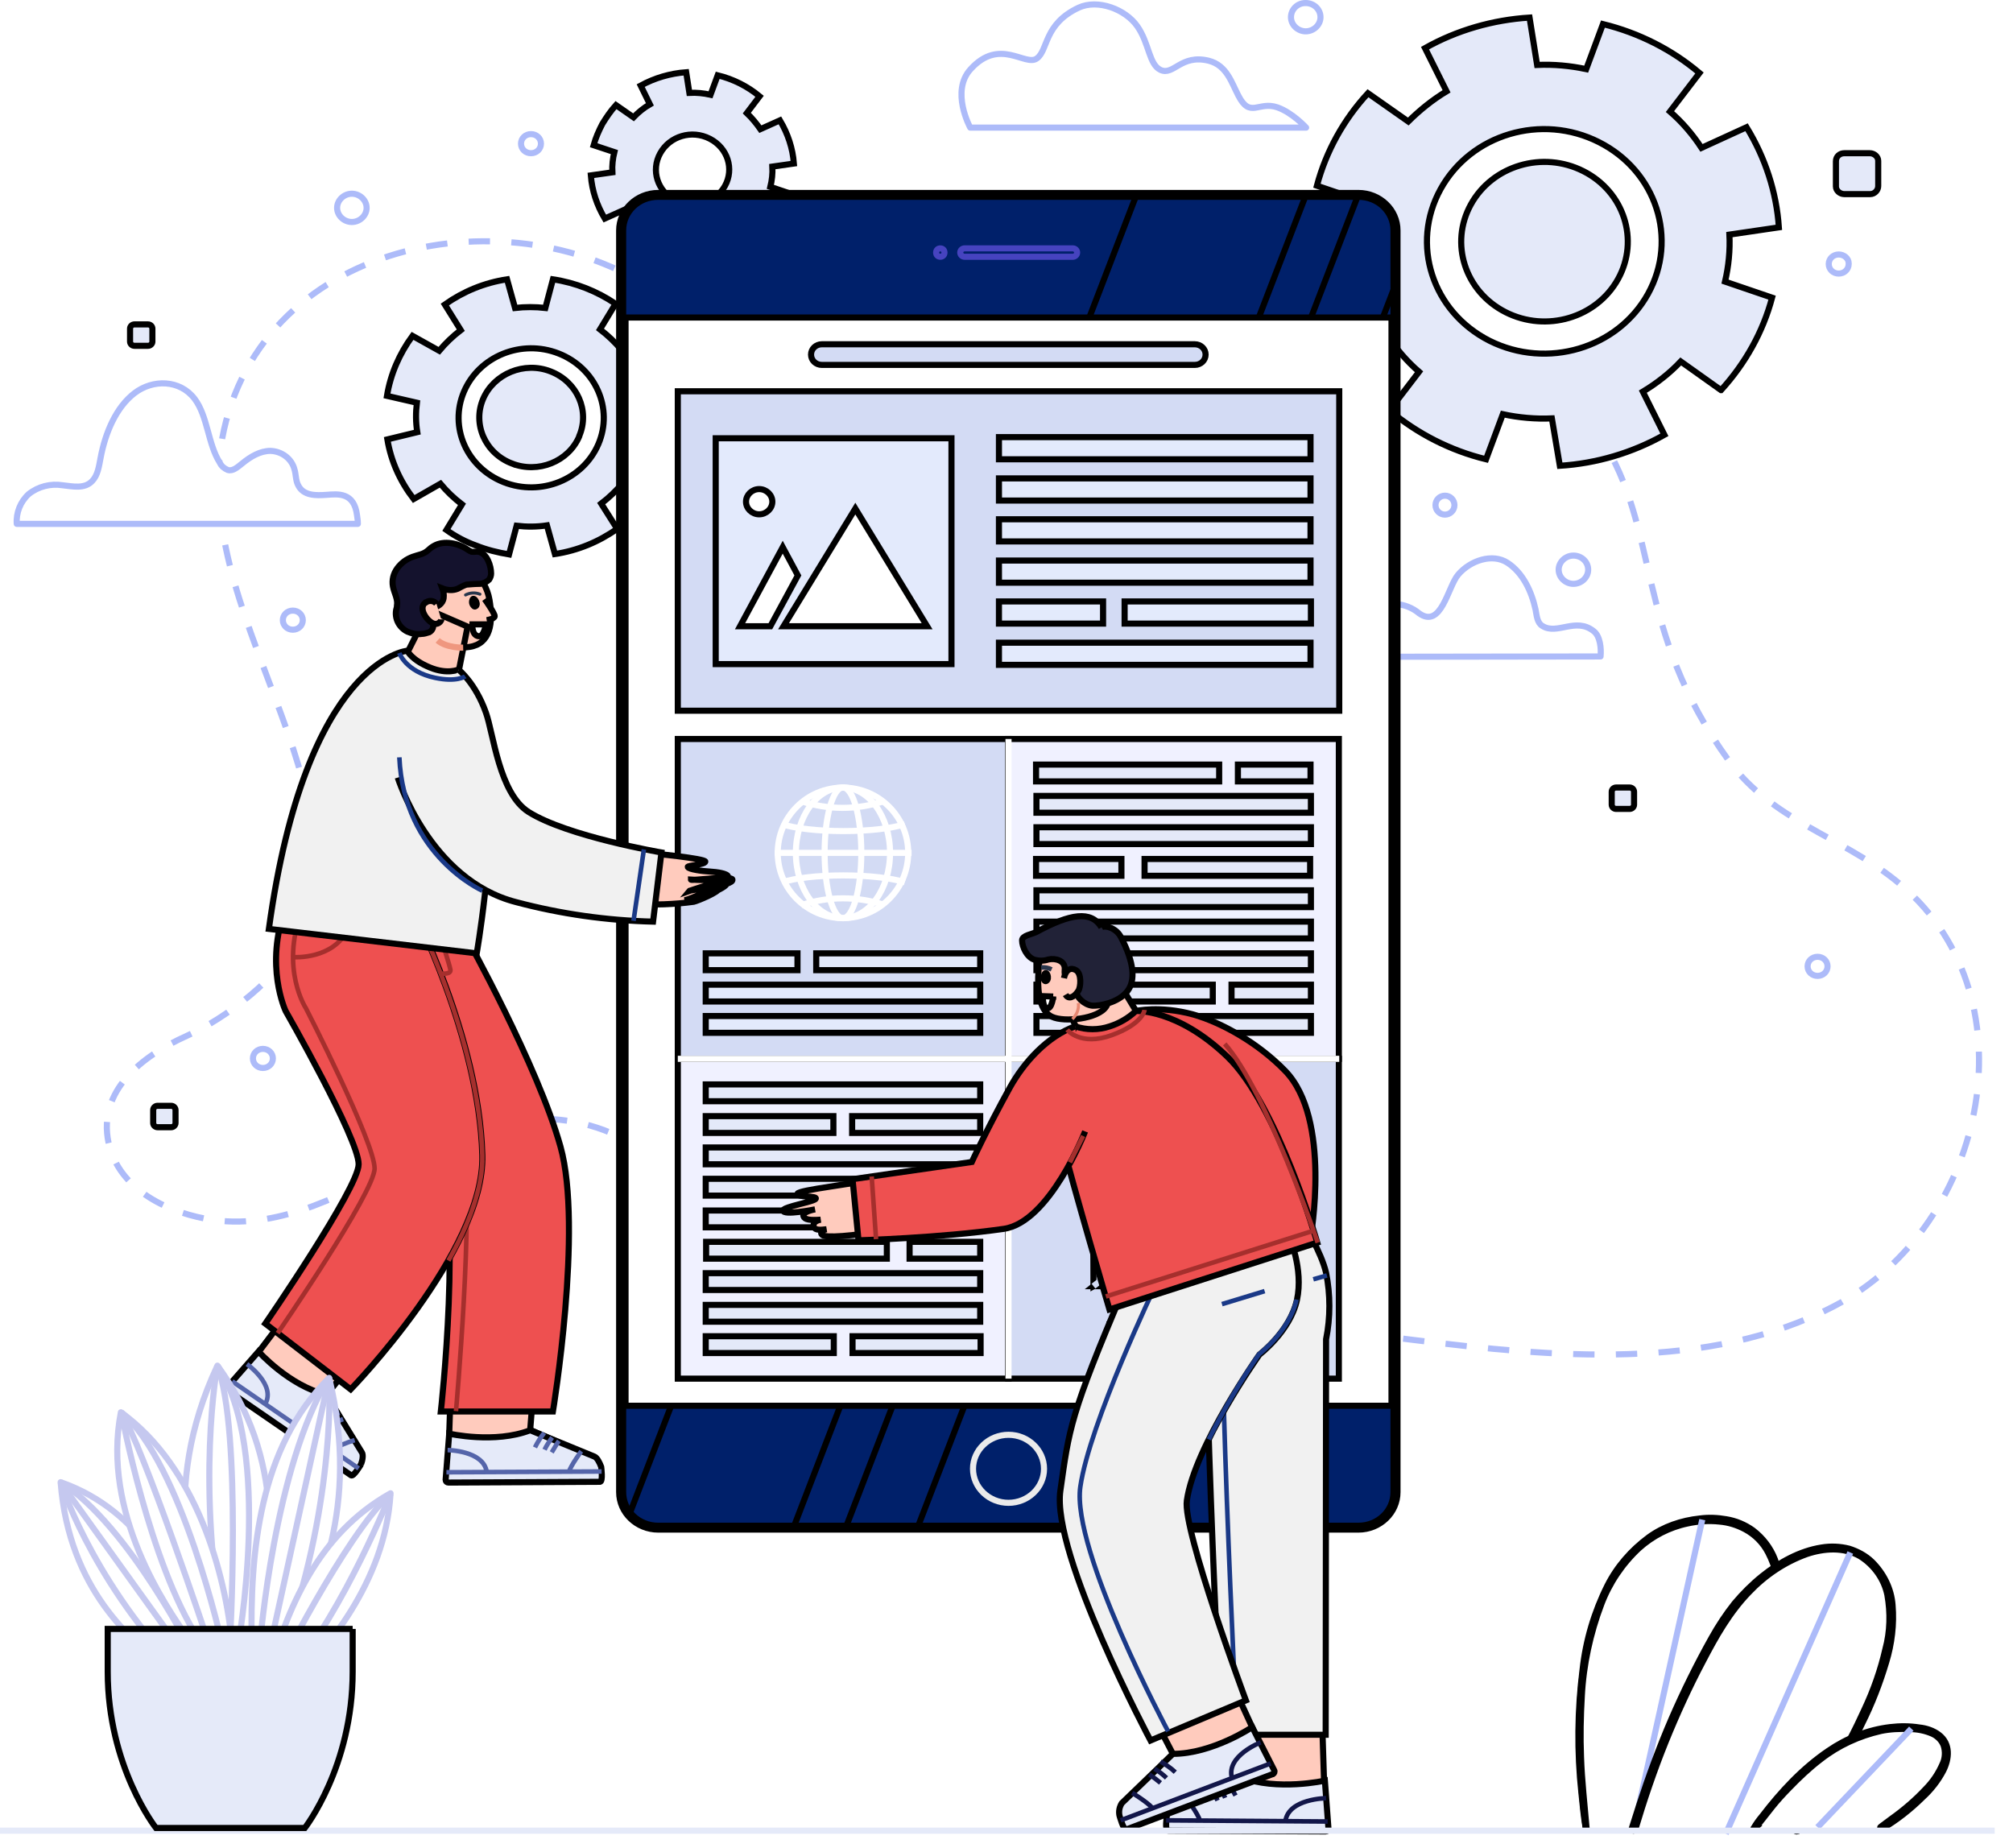 <svg width="330" height="303" xmlns="http://www.w3.org/2000/svg" xmlns:xlink="http://www.w3.org/1999/xlink">
 <style type="text/css">.st0{fill:none;stroke:#ADBBF9;stroke-linejoin:round;stroke-dasharray:3.5,3.5;}
	.st1{fill:#E4E9F9;}
	.st2{fill:#FFFFFF;stroke:#ADBBF9;stroke-linejoin:round;}
	.st3{fill:none;stroke:#ADBBF9;stroke-linejoin:round;}
	.st4{fill:#00206A;}
	.st5{fill:#0948B3;}
	.st6{fill:none;stroke:#EBEBEB;stroke-miterlimit:10;}
	.st7{clip-path:url(#SVGID_2_);}
	.st8{fill:url(#SVGID_3_);}
	.st9{fill:url(#SVGID_4_);}
	.st10{fill:#FFFFFF;}
	.st11{fill:none;stroke:#4643BF;stroke-miterlimit:10;}
	.st12{fill:#D3DBF4;}
	.st13{fill:none;stroke:#FFFFFF;stroke-miterlimit:10;}
	.st14{fill:#E3EAFC;}
	.st15{fill:#F0F1FF;}
	.st16{fill:#C2CFEF;}
	.st17{fill:none;stroke:#D3DBF4;stroke-miterlimit:10;}
	.st18{fill:#FFCBBD;}
	.st19{fill:#E5EAF9;}
	.st20{fill:none;stroke:#121649;stroke-width:0.75;stroke-miterlimit:10;}
	.st21{fill:#F1F1F1;}
	.st22{fill:none;stroke:#1A3987;stroke-width:0.75;stroke-miterlimit:10;}
	.st23{fill:#212237;}
	.st24{fill:none;stroke:#E88872;stroke-width:0.5;stroke-linejoin:round;}
	.st25{fill:#28364C;}
	.st26{fill:none;stroke:#28364C;stroke-width:0.75;stroke-miterlimit:10;}
	.st27{fill:#EE5050;}
	.st28{fill:none;stroke:#A52F2D;stroke-width:0.75;stroke-miterlimit:10;}
	.st29{fill:none;stroke:#5565AA;stroke-width:0.75;stroke-miterlimit:10;}
	.st30{fill-rule:evenodd;clip-rule:evenodd;fill:#FFCBBB;}
	.st31{fill:none;stroke:#28364C;stroke-width:0.5;stroke-linecap:round;stroke-linejoin:round;}
	.st32{fill:none;stroke:#EF977F;stroke-miterlimit:10;}
	.st33{fill:#14122D;}
	.st34{fill:#FFCBBB;}
	.st35{fill:#ADBBF9;}
	.st36{fill:none;stroke:#E5EAF9;stroke-miterlimit:10;}
	.st37{fill:#FFFFFF;stroke:#C5C8EF;stroke-linejoin:round;}
	.st38{fill:none;stroke:#C5C8EF;stroke-linejoin:round;}</style>
 <g>
  <title>background</title>
  <rect fill="none" id="canvas_background" height="305" width="332" y="-1" x="-1"/>
 </g>
 <g>
  <title>Layer 1</title>
  <g stroke="null" id="Screen">
   <path stroke="null" id="svg_1" d="m117.72,205.766c-3.793,-12.465 -14.519,-22.049 -28.449,-22.362c-8.11,-0.188 -15.892,3.132 -22.825,6.89c-9.287,5.136 -20.274,11.275 -31.392,9.709c-7.129,-1.002 -15.565,-4.823 -17.266,-12.716c-1.766,-8.394 5.297,-14.094 12.818,-17.476c6.475,-2.881 15.565,-9.772 18.443,-16.349c11.51,-26.183 -20.732,-56.061 -11.576,-85.877c9.548,-31.194 53.563,-36.455 75.733,-15.284c2.158,2.004 4.12,4.197 5.951,6.514c4.513,5.763 7.194,13.593 13.472,17.852c8.11,5.575 18.704,3.821 27.468,0.501c16.742,-6.326 21.19,-10.523 37.54,-17.351c11.772,-4.886 26.291,-9.27 39.502,-4.948c9.483,3.132 19.947,8.769 25.244,16.85c9.875,15.158 5.428,31.444 20.993,52.929c7.063,9.772 18.312,12.465 27.206,19.543c23.217,18.228 15.434,56.75 -9.875,69.904c-20.797,10.836 -46.369,8.331 -68.866,5.575c-1.7,-0.188 -3.466,-0.438 -5.167,-0.689" class="st0"/>
   <path stroke="null" id="svg_2" d="m282.136,63.953c3.989,-4.385 6.867,-9.521 8.371,-15.158l-7.717,-2.631c0.589,-2.506 0.85,-5.136 0.719,-7.705l8.11,-1.19c-0.392,-5.763 -2.224,-11.4 -5.297,-16.411l-7.39,3.382c-1.439,-2.192 -3.139,-4.197 -5.167,-5.951l4.84,-6.326c-4.513,-3.821 -9.941,-6.577 -15.827,-8.018l-2.747,7.391c-2.616,-0.564 -5.363,-0.814 -8.044,-0.689l-1.243,-7.767c-6.017,0.376 -11.903,2.067 -17.135,5.011l3.532,7.078c-2.289,1.378 -4.382,3.069 -6.278,4.948l-6.605,-4.635c-3.989,4.322 -6.867,9.521 -8.371,15.158l7.717,2.631c-0.589,2.506 -0.85,5.136 -0.719,7.705l-8.11,1.19c0.392,5.763 2.224,11.4 5.297,16.411l7.39,-3.382c1.439,2.192 3.139,4.197 5.167,5.951l-4.84,6.326c4.578,3.821 9.941,6.577 15.827,8.018l2.747,-7.391c2.616,0.564 5.363,0.814 8.044,0.689l1.308,7.767c6.017,-0.376 11.903,-2.13 17.135,-5.074l-3.532,-7.078c2.289,-1.378 4.382,-3.007 6.213,-4.948l6.605,4.698zm-37.932,-8.08c-9.418,-4.761 -13.015,-15.847 -8.044,-24.867s16.546,-12.465 25.964,-7.705s13.015,15.847 8.044,24.867c0,0 0,0 0,0c-4.97,8.957 -16.546,12.402 -25.964,7.705zm2.616,-4.698c-6.671,-3.382 -9.221,-11.275 -5.69,-17.664s11.772,-8.832 18.443,-5.45c6.671,3.382 9.221,11.275 5.69,17.664c0,0 0,0 0,0c-3.532,6.389 -11.772,8.832 -18.443,5.45c0,0 0,0 0,0z" class="st1"/>
   <path stroke="null" id="svg_3" d="m106.471,81.742c2.158,-2.944 3.597,-6.264 4.186,-9.834l-4.905,-1.19c0.196,-1.629 0.196,-3.195 -0.065,-4.823l4.905,-1.253c-0.589,-3.57 -2.093,-6.89 -4.316,-9.772l-4.382,2.506c-1.046,-1.253 -2.224,-2.38 -3.532,-3.382l2.551,-4.197c-3.074,-2.067 -6.54,-3.445 -10.268,-4.009l-1.243,4.698c-1.635,-0.188 -3.335,-0.188 -4.97,0l-1.308,-4.698c-3.728,0.564 -7.194,2.004 -10.202,4.134l2.616,4.197c-1.308,1.002 -2.485,2.13 -3.532,3.382l-4.382,-2.443c-2.158,2.944 -3.597,6.264 -4.186,9.834l4.905,1.127c-0.196,1.629 -0.196,3.195 0.065,4.823l-4.905,1.19c0.589,3.57 2.093,6.89 4.316,9.772l4.382,-2.506c1.046,1.253 2.224,2.38 3.532,3.382l-2.551,4.197c1.504,1.065 3.139,1.942 4.905,2.568c1.7,0.689 3.532,1.127 5.363,1.441l1.243,-4.698c1.635,0.188 3.335,0.188 4.97,-0.063l1.308,4.698c3.728,-0.564 7.194,-2.004 10.202,-4.134l-2.616,-4.134c1.308,-1.002 2.485,-2.13 3.532,-3.382l4.382,2.568zm-23.871,-2.693c-6.082,-2.38 -9.025,-9.02 -6.54,-14.845s9.418,-8.644 15.5,-6.264s9.025,9.02 6.54,14.845c0,0 0,0 0,0c-2.485,5.825 -9.418,8.644 -15.5,6.264zm1.308,-3.069c-4.382,-1.691 -6.475,-6.452 -4.709,-10.586s6.736,-6.201 11.053,-4.51c4.382,1.691 6.475,6.452 4.709,10.586c0,0 0,0 0,0.063l0,0c-1.766,4.134 -6.736,6.139 -11.053,4.447z" class="st1"/>
   <path stroke="null" id="svg_4" d="m126.026,38.334c0.85,-0.94 1.635,-1.942 2.224,-3.069c0.589,-1.127 1.046,-2.318 1.373,-3.508l-3.335,-1.127c0.262,-1.065 0.392,-2.192 0.327,-3.32l3.532,-0.501c-0.196,-2.506 -0.981,-4.886 -2.289,-7.078l-3.205,1.441c-0.654,-0.94 -1.373,-1.817 -2.224,-2.631l2.093,-2.756c-1.962,-1.629 -4.316,-2.819 -6.867,-3.445l-1.177,3.195c-1.112,-0.251 -2.289,-0.376 -3.466,-0.313l-0.523,-3.382c-2.616,0.188 -5.167,0.94 -7.456,2.192l1.504,3.069c-0.981,0.564 -1.897,1.315 -2.681,2.13l-2.878,-2.004c-0.85,0.94 -1.57,2.004 -2.224,3.069c-0.589,1.127 -1.112,2.318 -1.439,3.508l3.401,1.127c-0.262,1.065 -0.392,2.192 -0.327,3.32l-3.532,0.501c0.196,2.506 0.981,4.886 2.289,7.078l3.205,-1.441c0.589,0.94 1.373,1.817 2.224,2.568l-2.158,2.756c1.962,1.691 4.316,2.881 6.867,3.508l1.177,-3.257c1.112,0.251 2.289,0.376 3.466,0.313l0.523,3.382c2.616,-0.188 5.101,-0.94 7.39,-2.192l-1.504,-3.069c0.981,-0.564 1.897,-1.315 2.681,-2.13l3.008,2.067zm-15.304,-5.45c-2.943,-1.503 -4.055,-4.948 -2.485,-7.767c1.57,-2.819 5.167,-3.884 8.11,-2.38c2.943,1.503 4.055,4.948 2.485,7.767l0,0c-1.57,2.756 -5.167,3.821 -8.11,2.38z" class="st1"/>
   <path stroke="null" id="svg_5" d="m58.664,85.813c0,-0.438 -0.065,-0.877 -0.131,-1.315c-0.458,-3.884 -3.205,-3.508 -4.97,-3.382s-3.859,0.188 -4.709,-1.629c-0.392,-0.752 -0.327,-1.754 -0.589,-2.568c-0.458,-1.754 -2.093,-2.944 -3.924,-3.007c-1.7,0 -3.27,0.94 -4.643,2.067c-0.719,0.564 -1.504,1.315 -2.354,1.065c-0.589,-0.251 -1.046,-0.626 -1.308,-1.19c-1.962,-3.069 -1.962,-7.579 -4.12,-10.461c-2.42,-3.195 -6.867,-3.257 -9.875,-0.94s-4.774,6.452 -5.559,10.649c-0.262,1.378 -0.458,2.819 -1.373,3.758c-1.243,1.315 -3.139,0.877 -4.84,0.689c-1.962,-0.313 -3.989,0.188 -5.559,1.441c-1.373,1.253 -2.093,3.069 -1.962,4.886l55.917,0l0,-0.063z" class="st2"/>
   <path stroke="null" id="svg_6" d="m159.053,20.92l55.067,0c0,0 -2.224,-2.443 -4.709,-3.32c-3.139,-1.065 -4.447,1.879 -6.409,-1.942c-1.112,-2.13 -1.897,-4.948 -4.84,-5.7c-4.578,-1.127 -5.755,2.506 -7.913,1.503c-1.897,-0.877 -1.831,-4.322 -3.793,-7.141s-6.475,-4.51 -9.614,-3.069c-5.755,2.693 -4.97,6.953 -6.867,8.331s-6.082,-3.508 -10.856,1.754c-3.335,3.633 -0.065,9.584 -0.065,9.584z" class="st2"/>
   <path stroke="null" id="svg_7" d="m216.474,2.818c0,1.253 -1.112,2.318 -2.42,2.318s-2.42,-1.065 -2.42,-2.318c0,0 0,0 0,0c0,-1.253 1.046,-2.318 2.354,-2.318c0,0 0.065,0 0.065,0l0,0c1.308,0 2.42,1.002 2.42,2.318c0,0 0,0 0,0z" class="st3"/>
   <path stroke="null" id="svg_8" d="m260.357,93.393c0,1.253 -1.112,2.318 -2.42,2.318c-1.308,0 -2.42,-1.065 -2.42,-2.318c0,-1.253 1.112,-2.318 2.42,-2.318l0,0c1.308,0 2.42,1.002 2.42,2.318c0,0 0,0 0,0z" class="st3"/>
   <path stroke="null" id="svg_9" d="m60.103,34.074c0,1.253 -1.112,2.318 -2.42,2.318c-1.308,0 -2.42,-1.065 -2.42,-2.318s1.112,-2.318 2.42,-2.318l0,0l0,0c1.308,0 2.42,1.065 2.42,2.318z" class="st3"/>
   <path stroke="null" id="svg_10" d="m88.682,23.551c0,0.877 -0.719,1.566 -1.635,1.566s-1.635,-0.689 -1.635,-1.566s0.719,-1.566 1.635,-1.566l0,0c0.916,0 1.635,0.689 1.635,1.566z" class="st3"/>
   <circle stroke="null" id="svg_11" r="1.554" cy="82.807" cx="236.879" class="st3"/>
   <path stroke="null" id="svg_12" d="m303.064,43.282c0,0.877 -0.719,1.566 -1.635,1.566s-1.635,-0.689 -1.635,-1.566s0.719,-1.566 1.635,-1.566c0.85,0 1.635,0.626 1.635,1.441c0,0.063 0,0.063 0,0.125z" class="st3"/>
   <path stroke="null" id="svg_13" d="m299.597,158.411c0,0.877 -0.719,1.566 -1.635,1.566s-1.635,-0.689 -1.635,-1.566s0.719,-1.566 1.635,-1.566c0.916,0 1.635,0.689 1.635,1.566c0,0 0,0 0,0z" class="st3"/>
   <path stroke="null" id="svg_14" d="m44.734,173.507c0,0.877 -0.719,1.566 -1.635,1.566s-1.635,-0.689 -1.635,-1.566s0.719,-1.566 1.635,-1.566l0,0c0.916,0 1.635,0.689 1.635,1.566c0,0 0,0 0,0z" class="st3"/>
   <path stroke="null" id="svg_15" d="m49.639,101.661c0,0.877 -0.719,1.566 -1.635,1.566s-1.635,-0.689 -1.635,-1.566s0.719,-1.566 1.635,-1.566l0,0c0.916,0 1.635,0.689 1.635,1.566c0,0 0,0 0,0z" class="st3"/>
   <path stroke="null" id="svg_16" d="m25.833,181.274l2.224,0c0.392,0 0.719,0.313 0.719,0.689l0,2.13c0,0.376 -0.327,0.689 -0.719,0.689l-2.224,0c-0.392,0 -0.719,-0.313 -0.719,-0.689l0,-2.13c0,-0.376 0.327,-0.689 0.719,-0.689z" class="st1"/>
   <path stroke="null" id="svg_17" d="m22.04,53.179l2.224,0c0.392,0 0.719,0.313 0.719,0.689l0,2.13c0,0.376 -0.327,0.689 -0.719,0.689l-2.224,0c-0.392,0 -0.719,-0.313 -0.719,-0.689l0,-2.13c0,-0.376 0.327,-0.689 0.719,-0.689z" class="st1"/>
   <path stroke="null" id="svg_18" d="m302.344,25.117l4.186,0c0.719,0 1.373,0.564 1.373,1.253c0,0 0,0.063 0,0.063l0,4.071c0,0.689 -0.589,1.315 -1.308,1.315c0,0 -0.065,0 -0.065,0l-4.186,0c-0.719,0 -1.373,-0.564 -1.373,-1.253c0,0 0,-0.063 0,-0.063l0,-4.071c0,-0.752 0.589,-1.315 1.373,-1.315z" class="st1"/>
   <path stroke="null" id="svg_19" d="m264.935,129.096l2.224,0c0.392,0 0.719,0.313 0.719,0.689l0,2.13c0,0.376 -0.327,0.689 -0.719,0.689l-2.224,0c-0.392,0 -0.719,-0.313 -0.719,-0.689l0,-2.13c0,-0.376 0.327,-0.689 0.719,-0.689z" class="st1"/>
   <path stroke="null" id="svg_20" d="m217.128,107.674c0,-0.313 0.065,-0.626 0.065,-0.94c0.392,-2.756 2.616,-2.568 4.055,-2.443s3.205,0.125 3.859,-1.19c0.196,-0.626 0.392,-1.253 0.458,-1.879c0.523,-1.315 1.831,-2.192 3.27,-2.192c1.373,0.063 2.747,0.626 3.793,1.503c3.662,2.631 4.709,-4.322 6.409,-6.326c1.962,-2.318 5.624,-3.57 8.11,-1.942s3.924,4.635 4.578,7.642c0.196,1.002 0.262,2.192 1.112,2.693c2.42,1.566 5.494,-1.503 8.437,0.877c1.046,0.814 1.243,2.819 1.112,4.134l-45.257,0.063z" class="st2"/>
   <path stroke="null" id="svg_21" d="m107.91,31.944l114.777,0c3.335,0 6.082,2.568 6.082,5.825c0,0 0,0 0,0l0,206.894c0,3.195 -2.681,5.825 -6.082,5.825c0,0 0,0 0,0l-114.777,0c-3.335,0 -6.082,-2.568 -6.082,-5.825c0,0 0,0 0,0l0,-206.894c0,-3.195 2.747,-5.825 6.082,-5.825z" class="st4"/>
   <path stroke="null" id="svg_22" d="m222.687,32.258c3.205,0 5.755,2.443 5.755,5.512l0,206.832c0,3.069 -2.551,5.512 -5.755,5.512l-114.777,0c-3.205,0 -5.755,-2.443 -5.755,-5.512l0,-206.832c0,-3.069 2.551,-5.512 5.755,-5.512l114.777,0m0,-0.626l-114.777,0c-3.532,0 -6.409,2.756 -6.409,6.139l0,0l0,206.832c0,3.382 2.878,6.139 6.409,6.139l114.777,0c3.532,0 6.409,-2.756 6.409,-6.139l0,-206.832c0,-3.382 -2.878,-6.139 -6.409,-6.139z" class="st5"/>
   <path stroke="null" id="svg_23" d="m171.152,240.78c0,3.069 -2.616,5.575 -5.821,5.575c-3.205,0 -5.821,-2.506 -5.821,-5.575c0,-3.069 2.616,-5.575 5.821,-5.575c0,0 0,0 0,0l0,0c3.205,0 5.821,2.506 5.821,5.575z" class="st6"/>
   <g stroke="null" id="svg_24">
    <defs stroke="null" transform="translate(0,0.5) scale(0.874,0.831) translate(0,-0.5) translate(0,0.602) scale(0.748,0.754) translate(0,-0.602) ">
     <path stroke="null" d="m165,50.2l175.5,0c5.4,0 9.8,4.4 9.8,9.8l0,330.3c0,5.4 -4.4,9.8 -9.8,9.8l-175.5,0c-5.4,0 -9.8,-4.4 -9.8,-9.8l0,-330.3c0,-5.4 4.4,-9.8 9.8,-9.8z" id="SVGID_1_"/>
    </defs>
    <clipPath stroke="null" transform="translate(0,0.5) scale(0.874,0.831) translate(0,-0.5) translate(0,0.602) scale(0.748,0.754) translate(0,-0.602) " id="SVGID_2_">
     <use stroke="null" id="svg_25" xlink:href="#SVGID_1_"/>
    </clipPath>
    <g stroke="null" id="svg_26" class="st7">
     <polygon stroke="null" id="svg_27" points="195.546,7.891 100.062,256.377 127.792,256.377 223.341,7.891 " class="st8"/>
     <polygon stroke="null" id="svg_28" points="231.908,7.891 136.359,256.377 148.131,256.377 243.68,7.891 " class="st9"/>
    </g>
   </g>
   <rect stroke="null" id="svg_29" height="178.394" width="125.568" class="st10" y="52.051" x="102.547"/>
   <path stroke="null" id="svg_30" d="m158.137,40.714l17.723,0c0.392,0 0.719,0.313 0.719,0.689l0,0c0,0.376 -0.327,0.689 -0.719,0.689l-17.723,0c-0.392,0 -0.719,-0.313 -0.719,-0.689l0,0c0,-0.376 0.327,-0.689 0.719,-0.689z" class="st11"/>
   <circle stroke="null" id="svg_31" r="0.684" cy="41.403" cx="154.148" class="st11"/>
   <rect stroke="null" id="svg_32" height="52.428" width="54.217" class="st12" y="121.141" x="111.115"/>
   <circle stroke="null" id="svg_33" r="10.695" cy="139.808" cx="138.19" class="st13"/>
   <ellipse stroke="null" id="svg_34" ry="10.711" rx="7.717" cy="139.808" cx="138.19" class="st13"/>
   <ellipse stroke="null" id="svg_35" ry="10.711" rx="3.008" cy="139.808" cx="138.19" class="st13"/>
   <line stroke="null" id="svg_36" y2="139.808" x2="149.439" y1="139.808" x1="127.007" class="st13"/>
   <path stroke="null" id="svg_37" d="m128.184,144.631c2.158,-0.689 5.821,-1.127 10.072,-1.127s7.913,0.438 10.072,1.127" class="st13"/>
   <path stroke="null" id="svg_38" d="m131.389,148.389c2.158,-0.752 4.513,-1.127 6.802,-1.127c2.289,0 4.578,0.376 6.736,1.065" class="st13"/>
   <path stroke="null" id="svg_39" d="m128.184,135.11c2.158,0.689 5.821,1.127 10.072,1.127s7.913,-0.438 10.072,-1.127" class="st13"/>
   <path stroke="null" id="svg_40" d="m131.389,131.351c4.382,1.441 9.091,1.441 13.472,0" class="st13"/>
   <rect stroke="null" id="svg_41" height="2.756" width="44.995" class="st14" y="161.418" x="115.693"/>
   <rect stroke="null" id="svg_42" height="2.756" width="26.879" class="st14" y="156.281" x="133.808"/>
   <rect stroke="null" id="svg_43" height="2.756" width="15.042" class="st14" y="156.281" x="115.693"/>
   <rect stroke="null" id="svg_44" height="2.756" width="44.995" class="st14" y="166.554" x="115.693"/>
   <rect stroke="null" id="svg_45" height="52.428" width="54.217" class="st15" y="121.141" x="165.266"/>
   <rect stroke="null" id="svg_46" height="2.756" width="44.995" class="st1" y="130.474" x="169.909"/>
   <rect stroke="null" id="svg_47" height="2.756" width="44.995" class="st1" y="135.611" x="169.909"/>
   <rect stroke="null" id="svg_48" height="2.756" width="13.996" class="st1" y="140.81" x="169.844"/>
   <rect stroke="null" id="svg_49" height="2.756" width="27.141" class="st1" y="140.81" x="187.633"/>
   <rect stroke="null" id="svg_50" height="2.756" width="44.995" class="st1" y="145.946" x="169.909"/>
   <rect stroke="null" id="svg_51" height="2.756" width="44.995" class="st1" y="151.082" x="169.909"/>
   <rect stroke="null" id="svg_52" height="2.756" width="44.995" class="st1" y="156.281" x="169.909"/>
   <rect stroke="null" id="svg_53" height="2.756" width="13.015" class="st1" y="161.418" x="201.89"/>
   <rect stroke="null" id="svg_54" height="2.756" width="28.907" class="st1" y="161.418" x="169.909"/>
   <rect stroke="null" id="svg_55" height="2.756" width="44.995" class="st1" y="166.554" x="169.909"/>
   <rect stroke="null" id="svg_56" height="2.756" width="11.903" class="st1" y="125.338" x="202.936"/>
   <rect stroke="null" id="svg_57" height="2.756" width="30.019" class="st1" y="125.338" x="169.844"/>
   <rect stroke="null" id="svg_58" height="52.428" width="54.217" class="st15" y="173.57" x="111.115"/>
   <rect stroke="null" id="svg_59" height="2.756" width="44.995" class="st1" y="213.909" x="115.693"/>
   <rect stroke="null" id="svg_60" height="2.756" width="44.995" class="st1" y="208.71" x="115.693"/>
   <rect stroke="null" id="svg_61" height="2.756" width="11.576" class="st1" y="203.573" x="149.112"/>
   <rect stroke="null" id="svg_62" height="2.756" width="29.626" class="st1" y="203.573" x="115.758"/>
   <rect stroke="null" id="svg_63" height="2.756" width="44.995" class="st1" y="198.437" x="115.693"/>
   <rect stroke="null" id="svg_64" height="2.756" width="44.995" class="st1" y="193.238" x="115.693"/>
   <rect stroke="null" id="svg_65" height="2.756" width="44.995" class="st1" y="188.102" x="115.693"/>
   <rect stroke="null" id="svg_66" height="2.756" width="20.928" class="st1" y="182.965" x="115.693"/>
   <rect stroke="null" id="svg_67" height="2.756" width="20.993" class="st1" y="182.965" x="139.694"/>
   <rect stroke="null" id="svg_68" height="2.756" width="44.995" class="st1" y="177.766" x="115.693"/>
   <rect stroke="null" id="svg_69" height="2.756" width="20.993" class="st1" y="219.045" x="115.693"/>
   <rect stroke="null" id="svg_70" height="2.756" width="20.993" class="st1" y="219.045" x="139.76"/>
   <rect stroke="null" id="svg_71" height="52.428" width="54.217" class="st12" y="173.57" x="165.266"/>
   <polygon stroke="null" id="svg_72" points="203.394,209.649 181.681,209.399 179.196,194.491 205.487,194.428 " class="st16"/>
   <polygon stroke="null" id="svg_73" points="205.487,194.428 179.196,194.491 192.341,184.093 " class="st16"/>
   <rect stroke="null" id="svg_74" height="23.2" width="27.4" class="st10" transform="matrix(0.654,-0.001,0.001,0.626,-0.364,0.508) " y="307.8" x="280.1"/>
   <polygon stroke="null" id="svg_75" points="179.196,194.491 179.261,210.839 192.341,203.197 " class="st14"/>
   <polygon stroke="null" id="svg_76" points="205.487,194.428 205.552,210.777 192.341,203.197 " class="st14"/>
   <polygon stroke="null" id="svg_77" points="205.552,210.777 179.261,210.839 192.341,200.441 " class="st14"/>
   <polyline stroke="null" id="svg_78" points="179.261,210.839 192.341,200.441 205.552,210.777 " class="st17"/>
   <line stroke="null" id="svg_79" y2="194.428" x2="205.487" y1="201.945" x1="194.238" class="st17"/>
   <line stroke="null" id="svg_80" y2="194.491" x2="179.196" y1="201.945" x1="190.51" class="st17"/>
   <rect stroke="null" id="svg_81" height="2.756" width="20.993" class="st14" y="217.103" x="181.877"/>
   <rect stroke="null" id="svg_82" height="52.366" width="108.433" class="st12" y="64.14" x="111.115"/>
   <rect stroke="null" id="svg_83" height="3.633" width="51.077" class="st14" y="71.657" x="163.762"/>
   <rect stroke="null" id="svg_84" height="3.633" width="51.077" class="st14" y="78.422" x="163.762"/>
   <rect stroke="null" id="svg_85" height="3.633" width="51.077" class="st14" y="85.124" x="163.762"/>
   <rect stroke="null" id="svg_86" height="3.633" width="51.077" class="st14" y="91.889" x="163.762"/>
   <rect stroke="null" id="svg_87" height="3.633" width="51.077" class="st14" y="105.356" x="163.762"/>
   <rect stroke="null" id="svg_88" height="3.633" width="30.542" class="st14" y="98.592" x="184.363"/>
   <rect stroke="null" id="svg_89" height="3.633" width="17.069" class="st14" y="98.592" x="163.762"/>
   <rect stroke="null" id="svg_90" height="37.019" width="38.651" class="st14" y="71.845" x="117.328"/>
   <polygon stroke="null" id="svg_91" points="140.218,83.37 151.99,102.663 128.446,102.663 " class="st10"/>
   <polygon stroke="null" id="svg_92" points="128.315,89.697 130.8,94.332 126.287,102.663 121.317,102.663 " class="st10"/>
   <path stroke="null" id="svg_93" d="m122.298,82.243c0,1.127 0.981,2.067 2.158,2.067c1.177,0 2.158,-0.94 2.158,-2.067c0,-1.127 -0.981,-2.067 -2.158,-2.067l0,0c-1.177,0 -2.158,0.94 -2.158,2.067z" class="st10"/>
   <path stroke="null" id="svg_94" d="m134.724,59.818l61.149,0c0.981,0 1.766,-0.752 1.766,-1.691c0,0 0,0 0,0l0,0c0,-0.94 -0.785,-1.691 -1.766,-1.691c0,0 0,0 0,0l-61.149,0c-0.981,0 -1.766,0.752 -1.766,1.691c0,0 0,0 0,0l0,0c0,0.94 0.785,1.691 1.766,1.691c0,0 0,0 0,0z" class="st12"/>
   <line stroke="null" id="svg_95" y2="225.998" x2="165.331" y1="121.141" x1="165.331" class="st13"/>
   <line stroke="null" id="svg_96" y2="173.57" x2="219.548" y1="173.57" x1="111.115" class="st13"/>
   <path stroke="null" id="svg_97" d="m216.474,273.603l0.589,18.541l-0.654,5.825l-23.086,-0.125c-0.589,0 -1.046,-0.438 -1.046,-1.002c0,0 0,0 0,0l0,0c0,-0.438 0.262,-0.814 0.654,-0.94l10.333,-4.51l-1.57,-19.293" class="st18"/>
   <path stroke="null" id="svg_98" d="m191.295,297.593c0.262,-0.752 0.719,-1.566 1.177,-1.754l10.922,-4.51c6.017,2.318 13.799,0.564 13.799,0.564l0.589,7.892c0,0.251 -0.196,0.438 -0.458,0.438c0,0 0,0 0,0l0,0l-25.833,-0.125c-0.589,0.063 -0.196,-2.443 -0.196,-2.506z" class="st19"/>
   <path stroke="null" id="svg_99" d="m200.974,291.831c0.589,0.752 1.112,1.629 1.57,2.506" class="st20"/>
   <path stroke="null" id="svg_100" d="m199.601,292.582c0.523,0.626 0.916,1.378 1.243,2.13" class="st20"/>
   <path stroke="null" id="svg_101" d="m198.424,293.209c0.458,0.626 0.85,1.253 1.177,1.942" class="st20"/>
   <line stroke="null" id="svg_102" y2="298.408" x2="191.164" y1="298.596" x1="217.651" class="st20"/>
   <path stroke="null" id="svg_103" d="m217.39,294.775c0,0 -6.148,0.063 -6.671,3.758" class="st20"/>
   <path stroke="null" id="svg_104" d="m194.63,294.963c0,0 1.766,2.38 2.093,3.508" class="st20"/>
   <path stroke="null" id="svg_105" d="m213.793,200.755c0,0 2.812,4.51 3.597,7.892c0.719,3.57 0.719,7.329 0,10.899l-0.065,64.831l-17.135,0c0,0 -3.793,-74.727 -2.093,-84.374" class="st21"/>
   <path stroke="null" id="svg_106" d="m202.805,284.314c0,0 -3.793,-74.727 -2.093,-84.374" class="st22"/>
   <path stroke="null" id="svg_107" d="m197.573,266.337l7.783,16.975l1.7,5.637l-21.451,8.143c-0.523,0.188 -1.112,-0.063 -1.373,-0.564l0,0c-0.196,-0.376 -0.065,-0.877 0.262,-1.127l7.783,-7.892l-9.025,-17.351" class="st18"/>
   <path stroke="null" id="svg_108" d="m183.512,297.593c-0.131,-0.689 0,-1.378 0.392,-2.004l8.371,-8.08c6.475,0 13.015,-4.385 13.015,-4.385l3.597,7.078c0.131,0.251 0,0.501 -0.196,0.626c0,0 0,0 -0.065,0l0,0l-24.002,9.083c-0.458,0.125 -1.112,-2.318 -1.112,-2.318z" class="st19"/>
   <path stroke="null" id="svg_109" d="m190.249,288.761c0.85,0.501 1.7,1.065 2.42,1.754" class="st20"/>
   <path stroke="null" id="svg_110" d="m189.268,289.951c0.719,0.438 1.373,0.94 1.962,1.503" class="st20"/>
   <path stroke="null" id="svg_111" d="m188.417,290.891c0.654,0.438 1.243,0.877 1.831,1.378" class="st20"/>
   <line stroke="null" id="svg_112" y2="298.408" x2="183.709" y1="289.075" x1="208.299" class="st20"/>
   <path stroke="null" id="svg_113" d="m206.664,285.629c0,0 -5.69,2.192 -4.709,5.825" class="st20"/>
   <path stroke="null" id="svg_114" d="m185.605,293.898c0,0 2.551,1.566 3.335,2.506" class="st20"/>
   <path stroke="null" id="svg_115" d="m184.232,211.278c-8.829,20.733 -8.96,22.926 -10.399,33.073c-1.504,10.398 14.78,40.965 14.78,40.965l15.631,-6.577c0,0 -10.399,-27.937 -9.679,-32.76c1.243,-8.832 11.903,-23.928 11.903,-23.928s5.036,-3.821 6.148,-8.957s-1.308,-10.461 -1.308,-10.461" class="st21"/>
   <path stroke="null" id="svg_116" d="m200.32,213.783l6.998,-2.13" class="st22"/>
   <line stroke="null" id="svg_117" y2="209.085" x2="217.52" y1="209.712" x1="215.297" class="st22"/>
   <path stroke="null" id="svg_118" d="m189.464,210.651c0,0 -10.856,22.675 -12.361,33.073s14.388,40.088 14.388,40.088" class="st22"/>
   <path stroke="null" id="svg_119" d="m198.162,235.957c2.42,-4.823 5.167,-9.521 8.24,-13.968c0,0 5.036,-3.821 6.148,-8.957" class="st22"/>
   <path stroke="null" id="svg_120" d="m182.793,160.04l4.513,7.454c0,0 -2.681,5.575 -9.941,2.944l-1.831,-3.946l7.259,-6.452z" class="st18"/>
   <path stroke="null" id="svg_121" d="m170.825,154.966c0,0 -2.224,9.959 1.635,11.713c1.962,0.94 7.586,0.376 8.894,-1.691c0.981,-1.503 0.589,-8.644 -0.589,-9.521c-4.578,-3.32 -9.941,-0.501 -9.941,-0.501z" class="st18"/>
   <path stroke="null" id="svg_122" d="m180.569,152.022c-1.7,-2.819 -5.101,-2.255 -10.66,0.752c-0.719,0.376 -2.354,0.564 -2.354,1.378c0,1.065 0.785,2.819 2.093,3.195c0.719,0.188 1.504,0.188 2.224,-0.063c1.177,-0.251 2.681,0.188 2.681,1.503c0,0.313 -0.131,0.94 0.196,1.065l0.785,0c0.523,0 0.785,0.626 0.719,1.127c-0.065,0.501 0.262,0.877 0.196,1.315c-0.131,1.19 1.373,2.443 2.616,2.568c1.112,0.063 4.251,-0.438 5.755,-2.38c1.308,-1.691 1.177,-4.573 -1.046,-8.832c-0.785,-1.566 -2.616,-2.004 -3.205,-1.629z" class="st23"/>
   <path stroke="null" id="svg_123" d="m174.422,160.353c0.327,-1.566 1.243,-1.754 1.962,-1.315c0.981,0.564 0.785,2.819 0.392,3.382c-0.719,1.127 -1.635,1.441 -2.093,0.626" class="st18"/>
   <path stroke="null" id="svg_124" d="m175.795,167.055c0.719,-0.689 1.112,-1.629 0.981,-2.631" class="st24"/>
   <path stroke="null" id="svg_125" d="m171.217,159.726c-0.131,0.313 -0.196,0.877 0.065,1.065c0.065,0.063 0.196,0.063 0.262,0c0.589,-0.376 0,-1.817 -0.327,-1.065z" class="st25"/>
   <path stroke="null" id="svg_126" d="m170.694,158.599c0.589,-0.063 1.177,0.063 1.7,0.313" class="st26"/>
   <path stroke="null" id="svg_127" d="m172.656,163.36l-1.7,-0.063c0,0 -0.065,1.942 0.719,2.004s0.981,-1.942 0.981,-1.942z" class="st10"/>
   <path stroke="null" id="svg_128" d="m186.194,165.74c0,0 3.924,-0.94 9.418,0.564c4.643,1.315 10.595,4.635 15.042,9.208c7.717,7.892 4.186,27.436 4.186,27.436l-10.072,-0.376c0,0 1.57,-12.59 -3.662,-17.601s-12.688,-6.201 -12.688,-6.201" class="st27"/>
   <path stroke="null" id="svg_129" d="m143.553,193.238c-3.139,0.814 -12.688,1.817 -12.818,2.443s3.205,0.313 3.008,0.814s-5.363,1.315 -5.363,1.942c0,0.877 5.232,-0.188 5.232,-0.188s-2.158,0.376 -1.897,1.127c0.196,0.564 1.046,0.689 2.812,0.564c-0.916,0.188 -1.308,0.626 -1.112,1.19s1.112,0.501 2.093,0.376c-0.654,0.125 -1.177,0.564 -0.719,0.94c0.589,0.501 4.447,0.251 11.38,-0.877" class="st18"/>
   <path stroke="null" id="svg_130" d="m176.253,168.245c1.831,0.626 3.859,0.626 5.69,0c1.57,-0.501 3.074,-1.378 4.251,-2.506c0,0 6.736,-0.438 14.977,7.454s14.78,30.505 14.78,30.505l-34.073,10.962c0,0 -5.821,-19.731 -8.11,-28.751s2.485,-17.664 2.485,-17.664z" class="st27"/>
   <path stroke="null" id="svg_131" d="m200.778,171.127c6.802,7.579 15.238,32.572 15.238,32.572" class="st28"/>
   <path stroke="null" id="svg_132" d="m176.253,168.245c-4.513,1.629 -8.371,5.825 -10.726,10.085c-3.859,7.015 -6.213,12.152 -6.213,12.152l-19.555,2.819l0.981,10.022c0,0 13.276,-0.376 23.806,-1.879c7.521,-1.065 13.342,-15.973 13.342,-15.973" class="st27"/>
   <path stroke="null" id="svg_133" d="m174.945,168.809c0,0 2.158,2.756 7.325,0.877s5.363,-4.134 5.363,-4.134" class="st28"/>
   <line stroke="null" id="svg_134" y2="186.222" x2="177.561" y1="190.545" x1="175.403" class="st28"/>
   <line stroke="null" id="svg_135" y2="203.135" x2="143.618" y1="192.862" x1="142.899" class="st28"/>
   <line stroke="null" id="svg_136" y2="201.757" x2="215.297" y1="212.531" x1="181.289" class="st28"/>
   <path stroke="null" id="svg_137" d="m74.229,217.291l-0.589,17.852l0.589,5.637l22.236,-0.125c0.589,0 1.046,-0.438 1.046,-1.002c0,0 0,0 0,0l0,0c0,-0.376 -0.262,-0.752 -0.654,-0.877l-9.941,-4.385l1.504,-18.604" class="st18"/>
   <path stroke="null" id="svg_138" d="m98.558,240.467c-0.262,-0.689 -0.654,-1.503 -1.112,-1.691l-10.529,-4.322c-5.821,2.255 -13.276,0.564 -13.276,0.564l-0.589,7.579c0,0.251 0.196,0.438 0.458,0.438c0,0 0,0 0,0l24.852,-0.125c0.523,0 0.196,-2.443 0.196,-2.443z" class="st19"/>
   <path stroke="null" id="svg_139" d="m89.206,234.892c-0.589,0.752 -1.112,1.566 -1.504,2.38" class="st29"/>
   <path stroke="null" id="svg_140" d="m90.514,235.644c-0.458,0.626 -0.916,1.315 -1.243,2.004" class="st29"/>
   <path stroke="null" id="svg_141" d="m91.625,236.208c-0.458,0.626 -0.785,1.253 -1.177,1.879" class="st29"/>
   <line stroke="null" id="svg_142" y2="241.219" x2="98.623" y1="241.344" x1="73.183" class="st29"/>
   <path stroke="null" id="svg_143" d="m73.379,237.711c0,0 5.886,0.063 6.409,3.57" class="st29"/>
   <path stroke="null" id="svg_144" d="m95.288,237.899c0,0 -1.7,2.318 -2.027,3.382" class="st29"/>
   <path stroke="null" id="svg_145" d="m76.322,153.4c0,0 11.837,21.234 15.565,34.576s-1.243,43.408 -1.243,43.408l-18.377,0c0,0 3.662,-32.635 -0.654,-43.408s-19.947,-39.212 -19.947,-39.212" class="st27"/>
   <path stroke="null" id="svg_146" d="m74.752,231.322c0,0 3.008,-33.95 1.177,-42.343s-14.584,-27.874 -14.584,-27.874" class="st28"/>
   <path stroke="null" id="svg_147" d="m53.17,207.394l-10.856,14.344l-2.943,4.886l18.05,12.465c0.458,0.313 1.112,0.251 1.439,-0.188l0,0c0.262,-0.313 0.262,-0.752 0.065,-1.127l-5.363,-9.145l12.034,-15.033" class="st18"/>
   <path stroke="null" id="svg_148" d="m59.187,240.029c0.262,-0.689 0.392,-1.566 0.131,-1.942l-5.821,-9.458c-6.082,-1.441 -11.118,-7.078 -11.118,-7.078l-5.101,5.825c-0.131,0.188 -0.065,0.501 0.131,0.626l20.143,13.843c0.392,0.313 1.635,-1.817 1.635,-1.817z" class="st19"/>
   <path stroke="null" id="svg_149" d="m55.067,230.195c-0.916,0.251 -1.831,0.626 -2.681,1.065" class="st29"/>
   <path stroke="null" id="svg_150" d="m55.655,231.573c-0.785,0.251 -1.504,0.564 -2.224,0.94" class="st29"/>
   <path stroke="null" id="svg_151" d="m56.244,232.637c-0.719,0.251 -1.439,0.564 -2.093,0.877" class="st29"/>
   <line stroke="null" id="svg_152" y2="240.718" x2="58.795" y1="226.436" x1="38.063" class="st29"/>
   <path stroke="null" id="svg_153" d="m40.483,223.618c0,0 4.774,3.382 3.008,6.514" class="st29"/>
   <path stroke="null" id="svg_154" d="m58.141,236.083c-1.308,0.376 -2.551,0.94 -3.728,1.566" class="st29"/>
   <path stroke="null" id="svg_155" d="m46.826,148.765c-3.532,9.521 0,16.975 0,16.975s11.968,20.921 11.968,25.118c0,3.884 -15.304,26.12 -15.304,26.12l13.996,10.774c0,0 22.04,-22.675 21.582,-38.397c-0.523,-19.418 -11.576,-40.652 -11.576,-40.652" class="st27"/>
   <path stroke="null" id="svg_156" d="m49.442,149.391c-3.532,9.521 0.719,15.91 0.719,15.91s11.249,21.986 11.249,26.245c0,3.884 -15.892,26.997 -15.892,26.997" class="st28"/>
   <path stroke="null" id="svg_157" d="m73.51,206.643c3.27,-5.763 5.69,-11.901 5.559,-17.226c-0.523,-19.418 -11.576,-40.652 -11.576,-40.652" class="st28"/>
   <path stroke="null" id="svg_158" d="m48.265,156.908c0,0 6.278,0.376 8.698,-4.447" class="st28"/>
   <path stroke="null" id="svg_159" d="m72.267,159.601c0,0 1.7,0.188 1.57,-0.626s-1.57,-5.199 -1.57,-5.199" class="st28"/>
   <path stroke="null" id="svg_160" d="m80.246,98.341c0.654,3.821 0.131,7.203 -3.27,7.705s-8.175,-0.438 -9.091,-5.888c-0.654,-3.821 1.635,-7.329 5.036,-7.892s6.671,2.255 7.325,6.076z" class="st30"/>
   <path stroke="null" id="svg_161" d="m77.434,98.404c-0.131,0.376 0,0.752 0.327,1.002c0.065,0.063 0.196,0 0.262,-0.063c0.458,-0.438 -0.458,-1.691 -0.589,-0.94z" class="st25"/>
   <path stroke="null" id="svg_162" d="m76.322,97.527c0.719,-0.376 1.57,-0.438 2.354,-0.125" class="st31"/>
   <path stroke="null" id="svg_163" d="m79.657,102.35l-2.224,0c0,0 -0.131,1.754 0.981,1.942c0.916,0.188 1.243,-1.942 1.243,-1.942z" class="st10"/>
   <path stroke="null" id="svg_164" d="m75.145,110.305c-1.7,0.251 -3.466,0.188 -5.167,-0.188c-2.943,-0.752 -3.793,-1.942 -3.793,-1.942l4.12,-8.206l6.344,2.756l-1.504,7.579z" class="st30"/>
   <path stroke="null" id="svg_165" d="m75.929,106.171c0,0 -2.747,0.063 -4.186,-1.19" class="st32"/>
   <path stroke="null" id="svg_166" d="m79.461,98.216c0,0 1.7,2.38 1.635,2.819s-1.308,0.626 -1.308,0.626" class="st30"/>
   <path stroke="null" id="svg_167" d="m70.305,103.665c-0.392,0.125 -0.785,0.251 -1.177,0.251c-0.785,0.125 -1.635,-0.063 -2.354,-0.376c-1.373,-0.689 -2.093,-2.13 -1.831,-3.57c0.065,-0.251 0.131,-0.438 0.131,-0.689c0.196,-1.065 -0.458,-2.067 -0.654,-3.132c-0.196,-1.065 0.065,-2.13 0.719,-3.007c0.654,-0.877 1.504,-1.503 2.551,-1.879c0.85,-0.313 1.7,-0.376 2.42,-1.002c0.327,-0.313 0.654,-0.564 0.981,-0.752c1.7,-1.002 4.12,-0.438 5.624,0.626c0.196,0.125 0.392,0.251 0.589,0.313c0.392,0.063 0.785,-0.063 1.112,0c1.439,0.251 2.093,2.318 2.093,3.57c0,0.376 -0.131,0.689 -0.327,1.002c-0.392,0.376 -0.916,0.626 -1.439,0.689c-0.785,0 -1.504,0.063 -2.289,0.125c-0.523,0.188 -0.981,0.438 -1.439,0.689c-0.785,0.313 -1.7,0.251 -2.485,-0.063c0.196,0.501 0.262,1.065 0.196,1.566c-0.131,1.002 -1.046,1.503 -1.962,1.691c0.392,1.065 0.458,2.192 0.196,3.257c-0.131,0.313 -0.327,0.564 -0.654,0.689z" class="st33"/>
   <path stroke="null" id="svg_168" d="m71.548,98.967c-0.392,-0.501 -1.177,-0.626 -1.766,-0.188c0,0 0,0 0,0l-0.065,0c-1.243,1.002 0.392,3.132 1.373,3.445c0.523,0.188 1.046,-0.125 1.243,-0.564c0,-0.063 0,-0.063 0,-0.125" class="st34"/>
   <path stroke="null" id="svg_169" d="m105.098,139.745c1.897,0.125 10.595,1.002 10.529,1.503s-3.008,0.626 -2.878,0.877c0.131,0.376 2.354,0.689 3.662,0.752c1.112,0.063 2.878,0.313 2.943,0.814c0.065,0.877 -6.082,0.501 -6.082,0.501c0,0.251 6.671,-0.752 6.802,0c0.196,1.065 -6.932,1.629 -7.129,1.879c0,0 6.017,-2.13 6.213,-1.315s-5.167,2.819 -6.932,2.819c1.373,-0.251 5.494,-2.506 5.624,-1.942s-3.532,2.067 -4.12,2.192c-3.27,0.438 -6.54,0.564 -9.81,0.313" class="st18"/>
   <path stroke="null" id="svg_170" d="m75.21,109.741c0,0 -1.831,0.877 -4.709,-0.313c-3.074,-1.253 -3.728,-2.756 -3.728,-2.756s-16.612,1.378 -22.694,45.601l34.073,4.009c0,0 2.747,-15.785 2.289,-28.563c-0.262,-8.143 -3.532,-14.469 -5.232,-17.977" class="st21"/>
   <path stroke="null" id="svg_171" d="m65.204,127.468c0,0 5.232,16.787 19.424,20.42c7.325,1.942 14.846,3.007 22.432,3.195l1.373,-11.338c0,0 -15.434,-2.631 -21.778,-6.64c-4.84,-3.069 -5.755,-12.841 -6.998,-16.286c-1.7,-4.823 -4.447,-7.015 -4.447,-7.015" class="st21"/>
   <path stroke="null" id="svg_172" d="m65.465,107.048c0,0 1.046,3.069 5.886,4.071c3.532,0.752 4.905,-0.251 4.905,-0.251" class="st22"/>
   <path stroke="null" id="svg_173" d="m79.069,146.009c0,0 -12.884,-5.7 -13.603,-21.861" class="st22"/>
   <line stroke="null" id="svg_174" y2="150.957" x2="103.855" y1="139.244" x1="105.556" class="st22"/>
   <path stroke="null" id="svg_175" d="m259.965,299.723c-4.774,-36.643 6.802,-50.048 19.489,-50.674c6.017,-0.313 23.544,2.004 2.354,50.674" class="st10"/>
   <path stroke="null" id="svg_176" d="m260.096,299.723c-0.327,-3.884 -0.785,-7.83 -0.916,-11.713c-0.131,-3.32 -0.065,-6.64 0.131,-9.959c0.262,-5.136 1.373,-10.273 3.205,-15.096c1.308,-3.445 3.401,-6.577 6.148,-9.145c2.224,-2.004 4.97,-3.445 7.979,-4.071c1.7,-0.376 3.466,-0.501 5.232,-0.313c1.504,0.125 2.878,0.564 4.186,1.253c1.635,0.877 2.943,2.192 3.793,3.821c1.243,2.38 1.831,5.011 1.897,7.642c0.065,4.322 -0.392,8.581 -1.439,12.778c-1.57,6.514 -3.662,12.903 -6.278,19.105c-0.785,1.879 -1.57,3.821 -2.354,5.7c-0.065,0.188 0.262,0.313 0.327,0.125c1.766,-3.696 3.27,-7.579 4.643,-11.4c1.177,-3.195 2.224,-6.389 3.139,-9.646c1.373,-4.635 2.224,-9.458 2.485,-14.282c0.196,-3.007 -0.262,-6.013 -1.308,-8.895c-0.719,-1.879 -1.962,-3.508 -3.597,-4.761c-1.308,-0.94 -2.812,-1.566 -4.382,-1.817c-1.439,-0.251 -2.878,-0.313 -4.316,-0.125c-3.008,0.313 -5.951,1.315 -8.371,3.069c-2.878,2.13 -5.232,4.823 -6.802,7.955c-2.158,4.322 -3.532,8.957 -4.055,13.718c-0.85,6.702 -0.916,13.53 -0.196,20.232c0.196,2.004 0.392,3.946 0.719,5.888c-0.131,0.063 0.131,0.063 0.131,-0.063l0,0z" class="st35"/>
   <line stroke="null" id="svg_177" y2="299.66" x2="267.878" y1="249.111" x1="279.062" class="st3"/>
   <path stroke="null" id="svg_178" d="m294.496,300.036c7.652,-10.899 23.021,-35.766 11.445,-44.536c-6.344,-4.823 -17.985,1.127 -24.198,11.776c-5.951,10.335 -10.595,21.297 -13.865,32.635" class="st10"/>
   <path stroke="null" id="svg_179" d="m294.692,300.162c1.831,-2.568 3.532,-5.136 5.167,-7.83c1.962,-3.132 3.793,-6.389 5.363,-9.709c1.635,-3.257 2.943,-6.64 3.989,-10.147c0.916,-3.007 1.308,-6.201 1.046,-9.333c-0.196,-2.693 -1.439,-5.199 -3.401,-7.141c-1.046,-1.002 -2.354,-1.691 -3.728,-2.13c-1.504,-0.376 -3.008,-0.438 -4.513,-0.188c-3.597,0.564 -6.932,2.443 -9.745,4.698c-1.635,1.315 -3.139,2.819 -4.513,4.447c-1.439,1.817 -2.681,3.696 -3.793,5.7c-2.42,4.322 -4.578,8.707 -6.54,13.217c-2.027,4.698 -3.793,9.521 -5.363,14.344c-0.392,1.253 -0.785,2.443 -1.177,3.696c0,0.125 0.065,0.313 0.262,0.313c0.131,0 0.262,-0.063 0.327,-0.188c1.439,-4.823 3.074,-9.646 4.97,-14.344c1.831,-4.51 3.859,-8.957 6.148,-13.279c2.093,-4.009 4.316,-7.955 7.521,-11.275c2.616,-2.756 5.821,-4.948 9.483,-6.264c2.812,-0.94 6.082,-1.19 8.764,0.376c2.289,1.441 3.924,3.758 4.447,6.326c0.523,2.944 0.458,6.013 -0.327,8.895c-0.785,3.445 -1.962,6.765 -3.466,9.959c-1.504,3.32 -3.205,6.577 -5.101,9.709c-1.635,2.819 -3.401,5.512 -5.232,8.206c-0.392,0.564 -0.719,1.065 -1.112,1.629c0,0.251 0.327,0.501 0.523,0.313l0,0z" class="st35"/>
   <line stroke="null" id="svg_180" y2="300.6" x2="282.92" y1="254.498" x1="303.325" class="st3"/>
   <path stroke="null" id="svg_181" d="m287.564,299.66c10.072,-13.718 18.77,-17.351 27.01,-16.286c6.409,0.877 7.39,7.203 -6.082,16.223" class="st10"/>
   <path stroke="null" id="svg_182" d="m287.695,299.723c0.981,-1.127 1.897,-2.38 2.812,-3.508c0.85,-1.065 1.766,-2.067 2.747,-3.069c1.635,-1.691 3.335,-3.32 5.232,-4.761c2.878,-2.255 6.278,-3.821 9.875,-4.635c1.504,-0.313 3.074,-0.376 4.643,-0.313c1.308,0 2.551,0.251 3.728,0.752c0.85,0.376 1.57,1.065 1.897,1.942c0.327,1.002 0.262,2.13 -0.196,3.069c-0.654,1.503 -1.57,2.881 -2.747,4.071c-1.7,1.817 -3.597,3.445 -5.624,4.886l-1.766,1.315c-0.196,0.125 0.065,0.376 0.262,0.313c2.42,-1.441 4.643,-3.195 6.605,-5.136c1.373,-1.253 2.551,-2.756 3.401,-4.385c0.981,-1.942 1.243,-4.385 -0.719,-5.888c-0.916,-0.689 -2.027,-1.065 -3.205,-1.19c-1.57,-0.251 -3.205,-0.251 -4.774,-0.063c-3.662,0.438 -7.129,1.817 -10.137,3.884c-4.251,2.881 -7.783,6.702 -10.856,10.711c-0.523,0.626 -0.981,1.253 -1.373,1.942c-0.131,0.063 0.065,0.188 0.196,0.063l0,0z" class="st35"/>
   <line stroke="null" id="svg_183" y2="299.535" x2="297.962" y1="283.374" x1="313.331" class="st3"/>
   <line stroke="null" id="svg_184" y2="300.099" x2="327" y1="300.099" x1="0" class="st36"/>
   <path stroke="null" id="svg_185" d="m34.139,268.091c-2.289,-7.391 -8.175,-23.552 1.504,-44.223c10.987,15.033 9.483,31.57 6.278,47.167" class="st37"/>
   <path stroke="null" id="svg_186" d="m35.643,223.868c0,0 -3.728,19.543 1.308,45.726" class="st38"/>
   <path stroke="null" id="svg_187" d="m37.67,269.782c0,0 2.027,-34.952 -2.027,-45.914" class="st38"/>
   <path stroke="null" id="svg_188" d="m38.978,270.033c0,0 5.886,-32.259 -3.335,-46.164" class="st38"/>
   <path stroke="null" id="svg_189" d="m26.552,272.977c-4.578,-3.946 -15.238,-12.152 -16.612,-30.004c13.276,4.635 19.358,16.912 23.348,28.626" class="st37"/>
   <path stroke="null" id="svg_190" d="m9.941,242.973c0,0 4.643,15.033 18.704,30.254" class="st38"/>
   <path stroke="null" id="svg_191" d="m30.869,272.162c0,0 -15.5,-21.548 -20.928,-29.127" class="st38"/>
   <path stroke="null" id="svg_192" d="m31.915,271.724c0,0 -10.726,-21.673 -21.974,-28.751" class="st38"/>
   <path stroke="null" id="svg_193" d="m30.869,268.592c-3.662,-5.136 -14.257,-20.608 -11.053,-37.082c12.295,8.832 17.2,26.371 18.247,38.209" class="st37"/>
   <path stroke="null" id="svg_194" d="m19.882,231.51c0,0 4.578,24.679 12.688,37.207" class="st38"/>
   <path stroke="null" id="svg_195" d="m34.204,269.343c0,0 -10.987,-32.948 -14.388,-37.834" class="st38"/>
   <path stroke="null" id="svg_196" d="m36.428,269.594c0,0 -6.605,-29.753 -16.546,-38.084" class="st38"/>
   <path stroke="null" id="svg_197" d="m48.461,268.279c3.139,-6.64 10.726,-21.046 5.494,-42.406c-11.445,11.4 -13.015,28.438 -12.688,43.909" class="st37"/>
   <path stroke="null" id="svg_198" d="m53.955,225.81l-9.483,43.22" class="st38"/>
   <path stroke="null" id="svg_199" d="m53.955,225.81c0,0 1.243,19.355 -7.194,43.408" class="st38"/>
   <path stroke="null" id="svg_200" d="m42.641,269.281c0,0 2.354,-29.064 11.314,-43.471" class="st38"/>
   <path stroke="null" id="svg_201" d="m48.788,275.231c4.055,-4.447 14.388,-15.534 15.238,-30.442c-11.968,6.702 -17.004,18.979 -20.143,30.442" class="st37"/>
   <path stroke="null" id="svg_202" d="m64.027,244.852c0,0 -7.456,18.854 -16.612,29.753" class="st38"/>
   <path stroke="null" id="svg_203" d="m45.191,274.605c0,0 11.183,-22.612 18.835,-29.753" class="st38"/>
   <path stroke="null" id="svg_204" d="m57.814,267.026l0,7.015c0,15.597 -7.848,25.619 -7.848,25.619l-24.394,0c0,0 -7.913,-10.022 -7.913,-25.619l0,-7.015l40.156,0z" class="st19"/>
  </g>
 </g>
</svg>